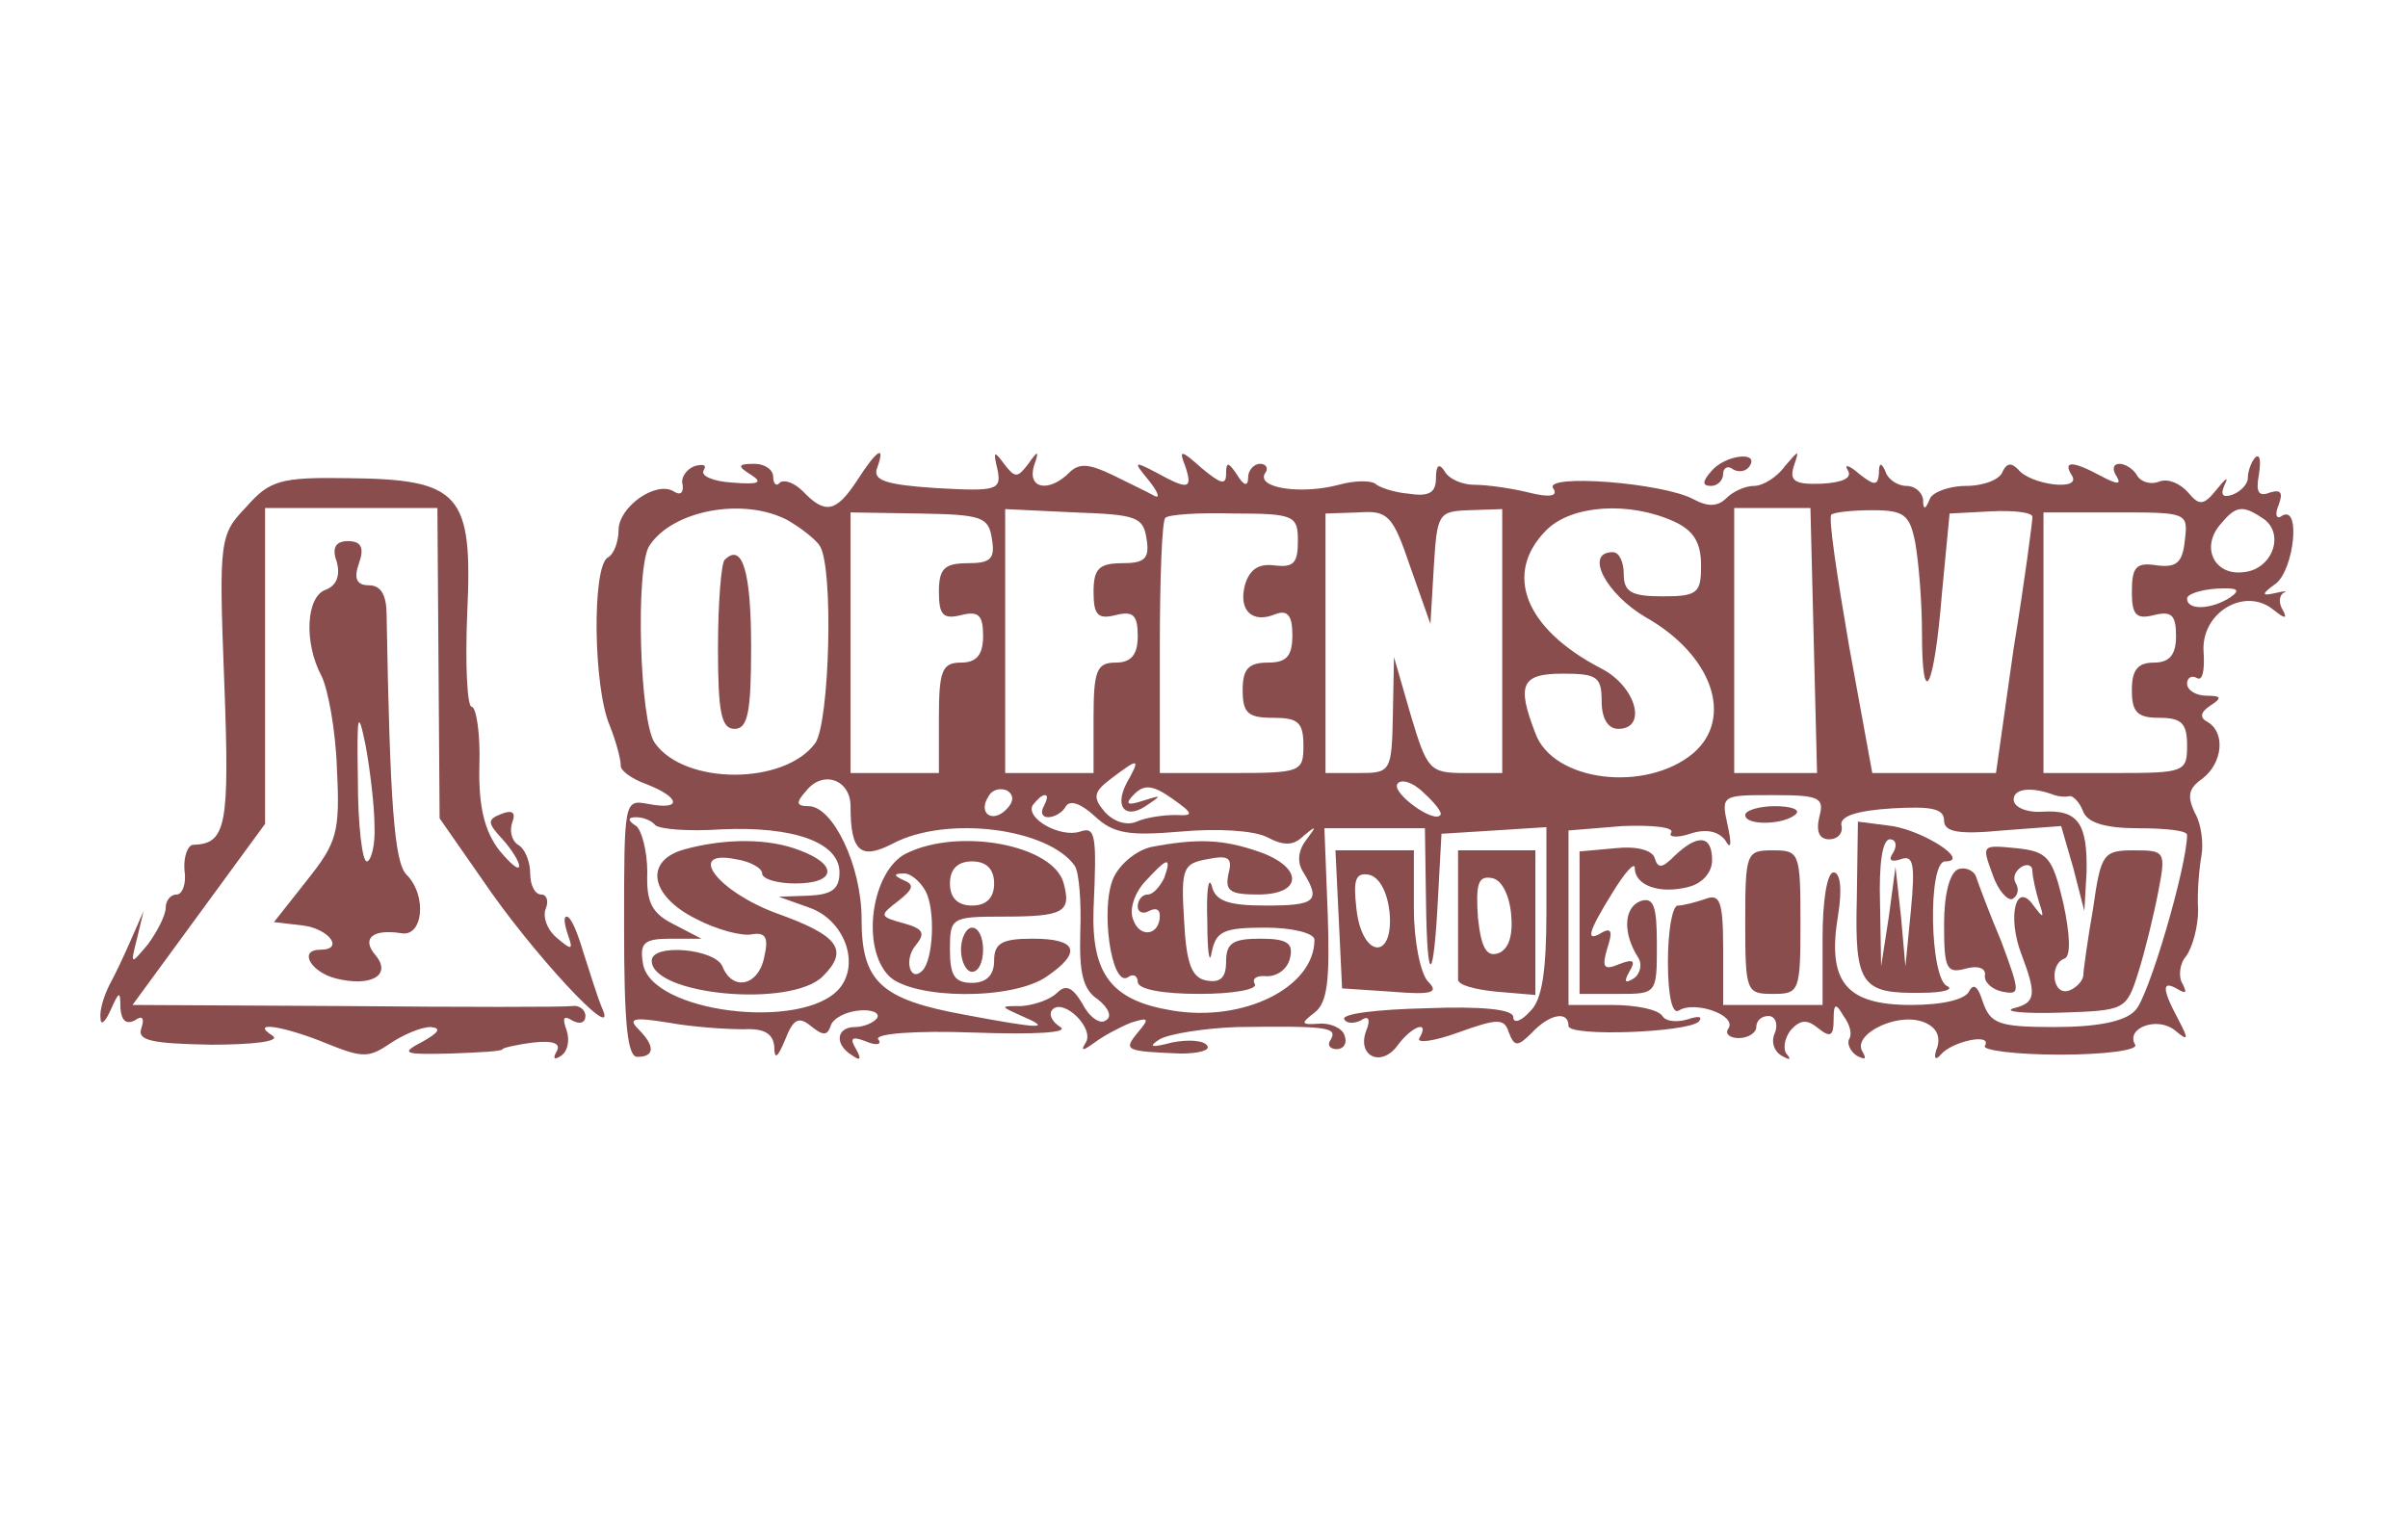 <?xml version="1.0" standalone="no"?>
<!DOCTYPE svg PUBLIC "-//W3C//DTD SVG 20010904//EN"
 "http://www.w3.org/TR/2001/REC-SVG-20010904/DTD/svg10.dtd">
<svg version="1.0" xmlns="http://www.w3.org/2000/svg"
 width="218pt" height="139pt" viewBox="0 0 218 139"
 preserveAspectRatio="xMidYMid meet">
<g transform="translate(0,139) scale(0.1,-0.1)"
fill="#894d4d" stroke="none">
<path d="M776 955 c-19 -29 -29 -31 -49 -10 -8 8 -17 11 -21 8 -3 -4 -6 -1 -6
5 0 7 -8 12 -17 12 -15 0 -16 -2 -3 -10 11 -7 7 -9 -17 -7 -17 1 -29 6 -26 11
3 5 0 6 -8 4 -8 -3 -13 -11 -11 -17 1 -7 -2 -10 -8 -6 -16 10 -50 -14 -50 -35
0 -10 -4 -22 -10 -25 -14 -9 -13 -117 2 -152 6 -15 10 -31 10 -36 -1 -4 9 -12
23 -17 31 -12 33 -24 2 -18 -22 4 -22 4 -22 -112 0 -87 3 -117 12 -117 16 0
16 10 1 25 -10 10 -4 11 27 6 22 -4 52 -6 68 -6 19 1 27 -4 28 -16 0 -12 3
-10 10 7 7 18 12 21 23 12 11 -9 15 -9 18 0 2 7 14 13 26 14 11 1 19 -2 16 -7
-3 -4 -12 -8 -20 -8 -17 0 -19 -16 -2 -26 7 -5 8 -3 3 6 -6 10 -4 12 9 7 9 -4
15 -3 11 2 -3 5 34 8 87 6 56 -2 86 0 78 5 -8 5 -11 12 -7 16 10 10 38 -17 30
-30 -5 -8 -3 -8 8 0 8 6 23 14 33 18 16 5 17 4 6 -9 -13 -16 -12 -17 39 -19
16 0 27 3 24 7 -3 5 -17 6 -32 3 -19 -5 -22 -4 -11 3 9 5 41 10 70 11 80 1 91
0 85 -11 -4 -5 -1 -9 5 -9 7 0 10 6 7 13 -2 6 -13 11 -23 10 -16 -1 -17 0 -4
10 12 9 14 30 12 90 l-3 77 46 0 45 0 1 -67 c1 -78 7 -74 11 7 l3 55 48 3 47
3 0 -76 c0 -55 -4 -81 -15 -91 -8 -9 -15 -11 -15 -5 0 7 -28 10 -79 8 -44 -1
-77 -5 -74 -10 2 -4 9 -4 15 -1 7 5 9 1 5 -9 -9 -23 13 -34 28 -14 13 18 30
24 20 7 -3 -5 13 -3 35 5 36 13 42 13 46 0 5 -13 8 -13 21 0 16 17 33 20 33 6
0 -10 108 -6 118 4 4 5 -1 5 -10 2 -10 -3 -20 -2 -23 3 -4 6 -24 10 -46 10
l-39 0 0 79 0 79 49 4 c27 1 47 -1 44 -6 -3 -4 5 -5 17 -1 15 5 26 2 32 -6 5
-9 6 -4 2 14 -6 27 -5 27 41 27 42 0 47 -2 42 -20 -3 -13 0 -20 9 -20 8 0 13
6 11 13 -1 8 14 13 46 15 35 2 47 0 47 -11 0 -10 12 -13 53 -9 l53 4 11 -38
10 -39 2 35 c1 45 -8 57 -40 55 -14 -1 -26 4 -26 11 0 10 16 12 37 4 3 -1 9
-2 13 -1 4 1 10 -6 13 -14 4 -10 20 -15 50 -15 24 0 44 -2 44 -6 0 -28 -35
-148 -47 -159 -9 -10 -34 -15 -73 -15 -51 0 -58 3 -65 23 -4 13 -8 17 -12 10
-3 -8 -24 -13 -53 -13 -59 0 -76 21 -66 81 4 24 2 39 -4 39 -6 0 -10 -26 -10
-60 l0 -60 -45 0 -45 0 0 51 c0 43 -3 50 -16 45 -9 -3 -20 -6 -25 -6 -5 0 -9
-23 -9 -51 0 -31 4 -48 10 -44 14 9 52 -4 45 -16 -4 -5 1 -9 9 -9 9 0 16 5 16
10 0 6 5 10 11 10 6 0 9 -7 6 -15 -4 -8 -1 -17 6 -21 7 -4 9 -4 5 1 -4 4 -3
14 3 22 9 10 15 10 25 2 11 -9 14 -7 14 7 0 16 2 16 9 4 6 -8 8 -17 5 -21 -2
-4 1 -11 7 -15 8 -4 9 -3 5 4 -9 15 30 35 54 27 12 -4 17 -12 14 -23 -4 -10
-2 -13 3 -7 10 12 47 20 40 8 -3 -4 28 -8 68 -8 40 0 71 4 68 9 -9 15 20 26
36 13 12 -10 13 -9 3 10 -15 28 -15 36 0 27 7 -4 8 -3 4 5 -4 6 -3 18 3 25 6
8 11 27 11 42 -1 16 1 38 3 49 2 11 0 29 -6 39 -7 15 -6 22 7 31 18 14 21 41
5 51 -8 4 -7 9 2 15 11 7 10 9 -3 9 -10 0 -18 5 -18 11 0 5 4 8 9 5 5 -3 7 7
6 23 -3 36 37 60 63 39 10 -8 13 -9 9 -1 -4 6 -4 13 0 16 5 2 1 2 -7 0 -13 -3
-13 -1 1 9 16 14 22 71 5 61 -5 -4 -7 1 -3 10 4 11 2 14 -8 11 -10 -4 -13 0
-10 16 2 13 1 19 -3 16 -4 -4 -7 -13 -7 -19 0 -5 -6 -12 -14 -15 -9 -3 -11 0
-7 9 4 8 1 6 -7 -4 -12 -15 -16 -15 -26 -3 -7 8 -18 13 -26 10 -7 -3 -16 -1
-20 5 -3 6 -11 11 -16 11 -6 0 -7 -5 -3 -11 5 -8 1 -8 -14 0 -26 14 -35 14
-26 0 8 -14 -38 -8 -49 6 -6 6 -10 6 -14 -2 -2 -7 -17 -13 -33 -13 -16 0 -31
-6 -33 -12 -4 -10 -6 -10 -6 0 -1 6 -7 12 -15 12 -8 0 -17 6 -19 13 -4 9 -6 8
-6 -2 -1 -11 -4 -11 -18 0 -9 8 -14 9 -10 3 4 -7 -5 -11 -24 -12 -25 -1 -29 3
-25 16 5 15 5 15 -8 0 -7 -10 -20 -18 -28 -18 -8 0 -19 -5 -25 -11 -8 -8 -17
-8 -30 -1 -28 15 -135 23 -127 10 5 -7 -2 -9 -22 -4 -16 4 -38 7 -49 7 -11 0
-23 5 -27 12 -5 8 -8 6 -8 -6 0 -13 -6 -17 -25 -14 -13 1 -27 6 -30 9 -4 3
-19 3 -33 -1 -34 -9 -74 -3 -67 10 4 5 1 9 -4 9 -6 0 -11 -6 -11 -12 0 -9 -4
-8 -10 2 -8 12 -10 12 -10 1 0 -11 -5 -9 -22 5 -19 17 -21 17 -15 2 7 -21 3
-22 -26 -6 -21 11 -21 10 -7 -7 8 -10 11 -17 5 -14 -5 3 -22 11 -38 19 -21 10
-30 11 -39 2 -18 -18 -38 -15 -32 6 5 14 4 15 -5 2 -10 -13 -12 -13 -22 0 -9
12 -10 12 -6 -5 4 -19 -1 -20 -55 -17 -46 3 -58 7 -54 18 8 22 0 17 -18 -11z
m-63 -36 c12 -7 25 -17 29 -23 13 -19 9 -161 -4 -179 -28 -38 -118 -38 -145 0
-14 18 -18 160 -5 179 21 32 85 44 125 23z m185 -17 c3 -18 -1 -22 -22 -22
-21 0 -26 -5 -26 -26 0 -21 4 -25 20 -21 16 4 20 0 20 -19 0 -17 -6 -24 -20
-24 -17 0 -20 -7 -20 -50 l0 -50 -40 0 -40 0 0 118 0 118 63 -1 c56 -1 62 -3
65 -23z m140 0 c3 -18 -2 -22 -22 -22 -21 0 -26 -5 -26 -26 0 -21 4 -25 20
-21 16 4 20 0 20 -19 0 -17 -6 -24 -20 -24 -17 0 -20 -7 -20 -50 l0 -50 -40 0
-40 0 0 119 0 120 63 -3 c56 -2 62 -4 65 -24z m137 -2 c0 -20 -4 -24 -21 -22
-15 2 -23 -4 -27 -18 -6 -23 7 -35 28 -26 11 4 15 -2 15 -19 0 -19 -5 -25 -22
-25 -18 0 -23 -6 -23 -25 0 -21 5 -25 28 -25 22 0 27 -4 27 -25 0 -24 -2 -25
-65 -25 l-65 0 0 113 c0 63 2 116 5 118 2 3 30 5 62 4 55 0 58 -2 58 -25z
m102 -24 l18 -51 3 51 c3 49 4 51 32 52 l30 1 0 -120 0 -119 -34 0 c-32 0 -34
3 -49 53 l-15 52 -1 -52 c-1 -52 -2 -53 -31 -53 l-30 0 0 118 0 117 30 1 c27
2 31 -3 47 -50z m238 42 c18 -8 25 -19 25 -40 0 -25 -3 -28 -35 -28 -28 0 -35
4 -35 20 0 11 -4 20 -10 20 -26 0 -6 -38 30 -59 60 -34 80 -91 43 -123 -43
-36 -127 -26 -143 18 -17 44 -13 54 25 54 31 0 35 -3 35 -25 0 -16 6 -25 15
-25 27 0 16 39 -16 55 -69 36 -88 86 -49 125 23 23 75 26 115 8z m127 -108 l3
-120 -37 0 -38 0 0 120 0 120 34 0 35 0 3 -120z m92 88 c3 -17 6 -53 6 -81 0
-72 11 -52 18 35 l7 73 38 2 c20 1 37 -1 37 -5 0 -4 -7 -58 -17 -119 l-16
-113 -56 0 -56 0 -21 115 c-11 64 -19 117 -16 119 2 2 18 4 37 4 29 0 34 -4
39 -30z m244 3 c-2 -21 -8 -25 -25 -23 -19 3 -23 -1 -23 -24 0 -21 4 -25 20
-21 16 4 20 0 20 -19 0 -17 -6 -24 -20 -24 -15 0 -20 -7 -20 -25 0 -20 5 -25
25 -25 20 0 25 -5 25 -25 0 -24 -2 -25 -65 -25 l-65 0 0 118 0 118 65 0 c65 0
66 0 63 -25z m70 20 c21 -13 10 -46 -16 -49 -27 -4 -40 22 -22 43 14 17 20 18
38 6z m-29 -72 c-17 -11 -39 -12 -39 -1 0 4 12 8 27 9 19 1 22 -1 12 -8z
m-999 -168 c-12 -23 0 -34 20 -19 12 8 11 8 -5 3 -15 -5 -17 -3 -8 6 9 9 17 8
34 -4 20 -14 20 -16 3 -15 -10 0 -26 -2 -35 -6 -9 -4 -21 0 -29 9 -11 13 -10
18 6 30 25 19 27 19 14 -4z m-250 -21 c0 -41 9 -49 38 -34 49 26 141 14 165
-20 4 -6 6 -33 5 -60 -1 -36 2 -52 16 -61 10 -8 13 -16 7 -19 -5 -4 -15 3 -21
15 -9 15 -15 18 -23 10 -6 -6 -20 -11 -32 -12 -20 0 -20 0 0 -9 28 -12 18 -12
-51 1 -77 14 -94 30 -94 87 0 48 -26 102 -48 102 -11 0 -12 3 -2 14 15 19 40
10 40 -14z m534 -8 c-6 -8 -44 20 -39 28 3 5 14 2 24 -8 10 -9 17 -18 15 -20z
m-393 5 c-13 -13 -26 -3 -16 12 3 6 11 8 17 5 6 -4 6 -10 -1 -17z m34 3 c-3
-5 -2 -10 4 -10 5 0 13 4 16 10 4 6 14 2 26 -9 17 -16 31 -18 78 -14 33 3 66
1 78 -5 15 -8 24 -8 33 1 12 10 12 9 3 -3 -8 -10 -9 -21 -3 -30 16 -26 11 -30
-34 -30 -34 0 -46 4 -49 18 -3 9 -5 -5 -4 -33 0 -27 2 -40 4 -27 4 19 11 22
49 22 24 0 44 -5 44 -11 0 -43 -64 -75 -129 -64 -55 9 -73 33 -71 92 3 66 2
75 -12 70 -18 -6 -50 12 -43 24 4 5 8 9 11 9 3 0 2 -4 -1 -10z m-352 -17 c4
-4 31 -6 60 -4 66 3 107 -12 107 -39 0 -15 -7 -20 -27 -21 l-28 -1 28 -10 c31
-11 46 -50 27 -73 -33 -39 -172 -22 -178 23 -3 18 1 22 25 22 l28 0 -25 13
c-20 10 -25 20 -24 47 0 19 -5 38 -10 42 -8 5 -8 8 0 8 6 0 14 -3 17 -7z"/>
<path d="M656 883 c-3 -3 -6 -39 -6 -80 0 -58 3 -73 15 -73 12 0 15 15 15 74
0 69 -8 95 -24 79z"/>
<path d="M820 617 c-31 -16 -41 -85 -15 -111 22 -21 112 -22 143 0 32 22 27
34 -13 34 -28 0 -35 -4 -35 -20 0 -13 -7 -20 -20 -20 -16 0 -20 7 -20 30 0 29
1 30 48 30 55 0 62 4 55 30 -9 35 -95 51 -143 27z m80 -27 c0 -13 -7 -20 -20
-20 -13 0 -20 7 -20 20 0 13 7 20 20 20 13 0 20 -7 20 -20z m-62 -7 c9 -17 7
-62 -3 -72 -11 -11 -17 10 -6 23 9 11 7 15 -11 20 -22 6 -22 7 -5 20 14 11 15
15 5 19 -9 4 -9 6 -1 6 7 1 16 -7 21 -16z"/>
<path d="M870 530 c0 -11 5 -20 10 -20 6 0 10 9 10 20 0 11 -4 20 -10 20 -5 0
-10 -9 -10 -20z"/>
<path d="M1042 623 c-13 -3 -28 -15 -34 -28 -12 -27 -2 -99 13 -90 5 4 9 1 9
-4 0 -7 23 -11 56 -11 30 0 53 4 50 9 -3 5 2 8 11 7 10 0 19 7 21 17 3 13 -3
17 -27 17 -25 0 -31 -4 -31 -21 0 -14 -5 -19 -17 -17 -14 2 -19 15 -21 54 -3
48 -1 52 21 56 20 4 23 1 19 -14 -3 -15 2 -18 27 -18 41 0 41 25 0 39 -32 11
-55 12 -97 4z m12 -28 c-4 -8 -10 -15 -15 -15 -5 0 -9 -5 -9 -11 0 -5 5 -7 10
-4 6 3 10 2 10 -4 0 -18 -18 -21 -24 -4 -4 9 1 24 10 34 21 23 25 24 18 4z"/>
<path d="M620 621 c-37 -10 -32 -42 10 -63 19 -10 42 -16 51 -14 12 2 15 -3
11 -20 -5 -27 -29 -32 -38 -9 -7 16 -64 21 -64 5 0 -31 126 -43 155 -14 24 24
14 37 -42 57 -54 20 -82 58 -37 49 13 -2 24 -8 24 -13 0 -5 14 -9 30 -9 37 0
39 17 4 30 -28 11 -67 11 -104 1z"/>
<path d="M1549 963 c-8 -9 -8 -13 0 -13 6 0 11 5 11 11 0 5 4 8 9 4 5 -3 12
-2 15 3 9 14 -23 10 -35 -5z"/>
<path d="M223 931 c-24 -25 -25 -29 -20 -158 5 -131 2 -147 -28 -148 -5 0 -9
-11 -8 -23 2 -12 -2 -22 -7 -22 -6 0 -10 -6 -10 -12 0 -7 -8 -22 -16 -33 -16
-19 -16 -19 -10 5 l6 25 -11 -25 c-6 -14 -15 -33 -20 -42 -5 -10 -9 -23 -8
-30 0 -7 4 -4 9 7 8 18 9 18 9 2 1 -11 5 -15 13 -11 7 5 9 2 6 -7 -4 -11 8
-14 63 -15 38 0 63 3 56 8 -22 14 10 9 49 -7 32 -13 38 -13 57 0 12 8 28 15
37 15 10 -1 7 -5 -7 -13 -21 -11 -18 -12 25 -11 26 1 47 2 47 4 0 1 12 4 28 6
18 2 25 -1 21 -8 -4 -7 -2 -8 4 -4 6 4 8 14 5 23 -4 11 -3 14 5 9 7 -4 12 -2
12 4 0 6 -6 10 -12 9 -7 -1 -100 -1 -205 0 l-193 1 60 82 60 82 0 143 0 143
78 0 78 0 1 -141 1 -140 39 -56 c44 -65 121 -148 109 -118 -5 11 -12 35 -18
53 -5 17 -11 32 -15 32 -3 0 -2 -7 1 -16 5 -14 4 -15 -9 -4 -9 7 -14 19 -11
27 3 7 1 13 -4 13 -6 0 -10 9 -10 19 0 11 -5 23 -11 26 -6 4 -8 13 -5 21 3 8
0 11 -10 7 -13 -5 -13 -8 1 -23 8 -9 15 -20 15 -24 0 -5 -8 2 -18 14 -13 17
-19 39 -18 77 1 29 -3 53 -7 53 -4 0 -6 38 -4 85 5 108 -6 121 -108 122 -61 1
-71 -2 -92 -26z"/>
<path d="M305 881 c3 -12 0 -21 -10 -25 -18 -6 -20 -48 -4 -78 6 -12 13 -50
14 -84 3 -58 0 -67 -27 -101 l-30 -38 26 -3 c24 -3 38 -22 16 -22 -20 0 -9
-20 14 -26 32 -8 51 3 36 21 -13 15 -3 24 23 20 20 -4 24 34 5 53 -11 11 -15
64 -18 235 0 18 -5 27 -16 27 -11 0 -14 6 -9 20 5 14 2 20 -10 20 -11 0 -15
-6 -10 -19z m34 -238 c1 -18 -3 -33 -7 -33 -4 0 -8 33 -8 73 -1 61 0 66 7 32
4 -22 8 -55 8 -72z"/>
<path d="M1580 652 c0 -10 36 -9 46 1 4 4 -5 7 -19 7 -15 0 -27 -4 -27 -8z"/>
<path d="M1681 576 c-2 -78 4 -86 59 -85 19 0 29 3 23 6 -16 6 -18 113 -2 113
23 0 -18 27 -48 32 l-31 4 -1 -70z m33 42 c-5 -7 -2 -9 7 -6 11 4 13 -4 9 -46
l-5 -51 -4 45 -5 45 -6 -45 -7 -45 -1 58 c-1 34 2 57 9 57 5 0 7 -5 3 -12z"/>
<path d="M1463 622 l-33 -3 0 -65 0 -64 35 0 c35 0 35 0 35 45 0 35 -3 43 -15
39 -15 -6 -16 -29 -2 -51 4 -6 2 -15 -4 -19 -8 -5 -9 -3 -4 6 6 10 4 12 -9 7
-14 -6 -16 -3 -11 14 5 15 4 19 -4 15 -16 -10 -14 -1 9 36 11 18 20 28 20 22
0 -16 23 -24 49 -17 12 3 21 13 21 24 0 23 -13 24 -34 4 -11 -11 -15 -12 -18
-2 -2 7 -16 11 -35 9z"/>
<path d="M1804 598 c5 -15 14 -24 18 -22 5 3 6 9 3 14 -3 5 -1 11 5 15 5 3 10
2 10 -4 0 -5 3 -18 6 -28 5 -15 4 -15 -5 -3 -16 23 -24 -10 -11 -44 14 -37 13
-44 -7 -49 -10 -3 9 -5 42 -4 59 2 60 2 71 37 6 19 14 52 18 73 7 36 6 37 -22
37 -28 0 -30 -3 -37 -52 -5 -29 -9 -57 -9 -62 -1 -5 -7 -11 -13 -13 -15 -5
-18 24 -4 29 6 2 5 22 -1 50 -10 42 -14 47 -43 50 -31 3 -31 3 -21 -24z"/>
<path d="M1212 558 l3 -63 45 -3 c36 -3 43 -1 33 9 -7 7 -13 37 -13 66 l0 53
-35 0 -36 0 3 -62z m46 6 c4 -44 -25 -42 -30 3 -3 26 -1 33 11 31 10 -2 17
-16 19 -34z"/>
<path d="M1320 565 c0 -30 0 -58 0 -62 0 -5 15 -9 35 -11 l35 -3 0 65 0 66
-35 0 -35 0 0 -55z m48 -2 c2 -20 -2 -32 -11 -36 -11 -4 -16 4 -19 32 -2 30 0
38 12 36 9 -1 16 -14 18 -32z"/>
<path d="M1580 555 c0 -63 1 -65 25 -65 24 0 25 2 25 65 0 63 -1 65 -25 65
-24 0 -25 -2 -25 -65z"/>
<path d="M1773 603 c-8 -3 -13 -23 -13 -50 0 -40 2 -45 20 -40 11 3 18 0 17
-6 -1 -6 6 -13 16 -15 16 -3 16 -1 -1 45 -11 26 -21 53 -23 59 -2 6 -10 9 -16
7z"/>
</g>
</svg>
